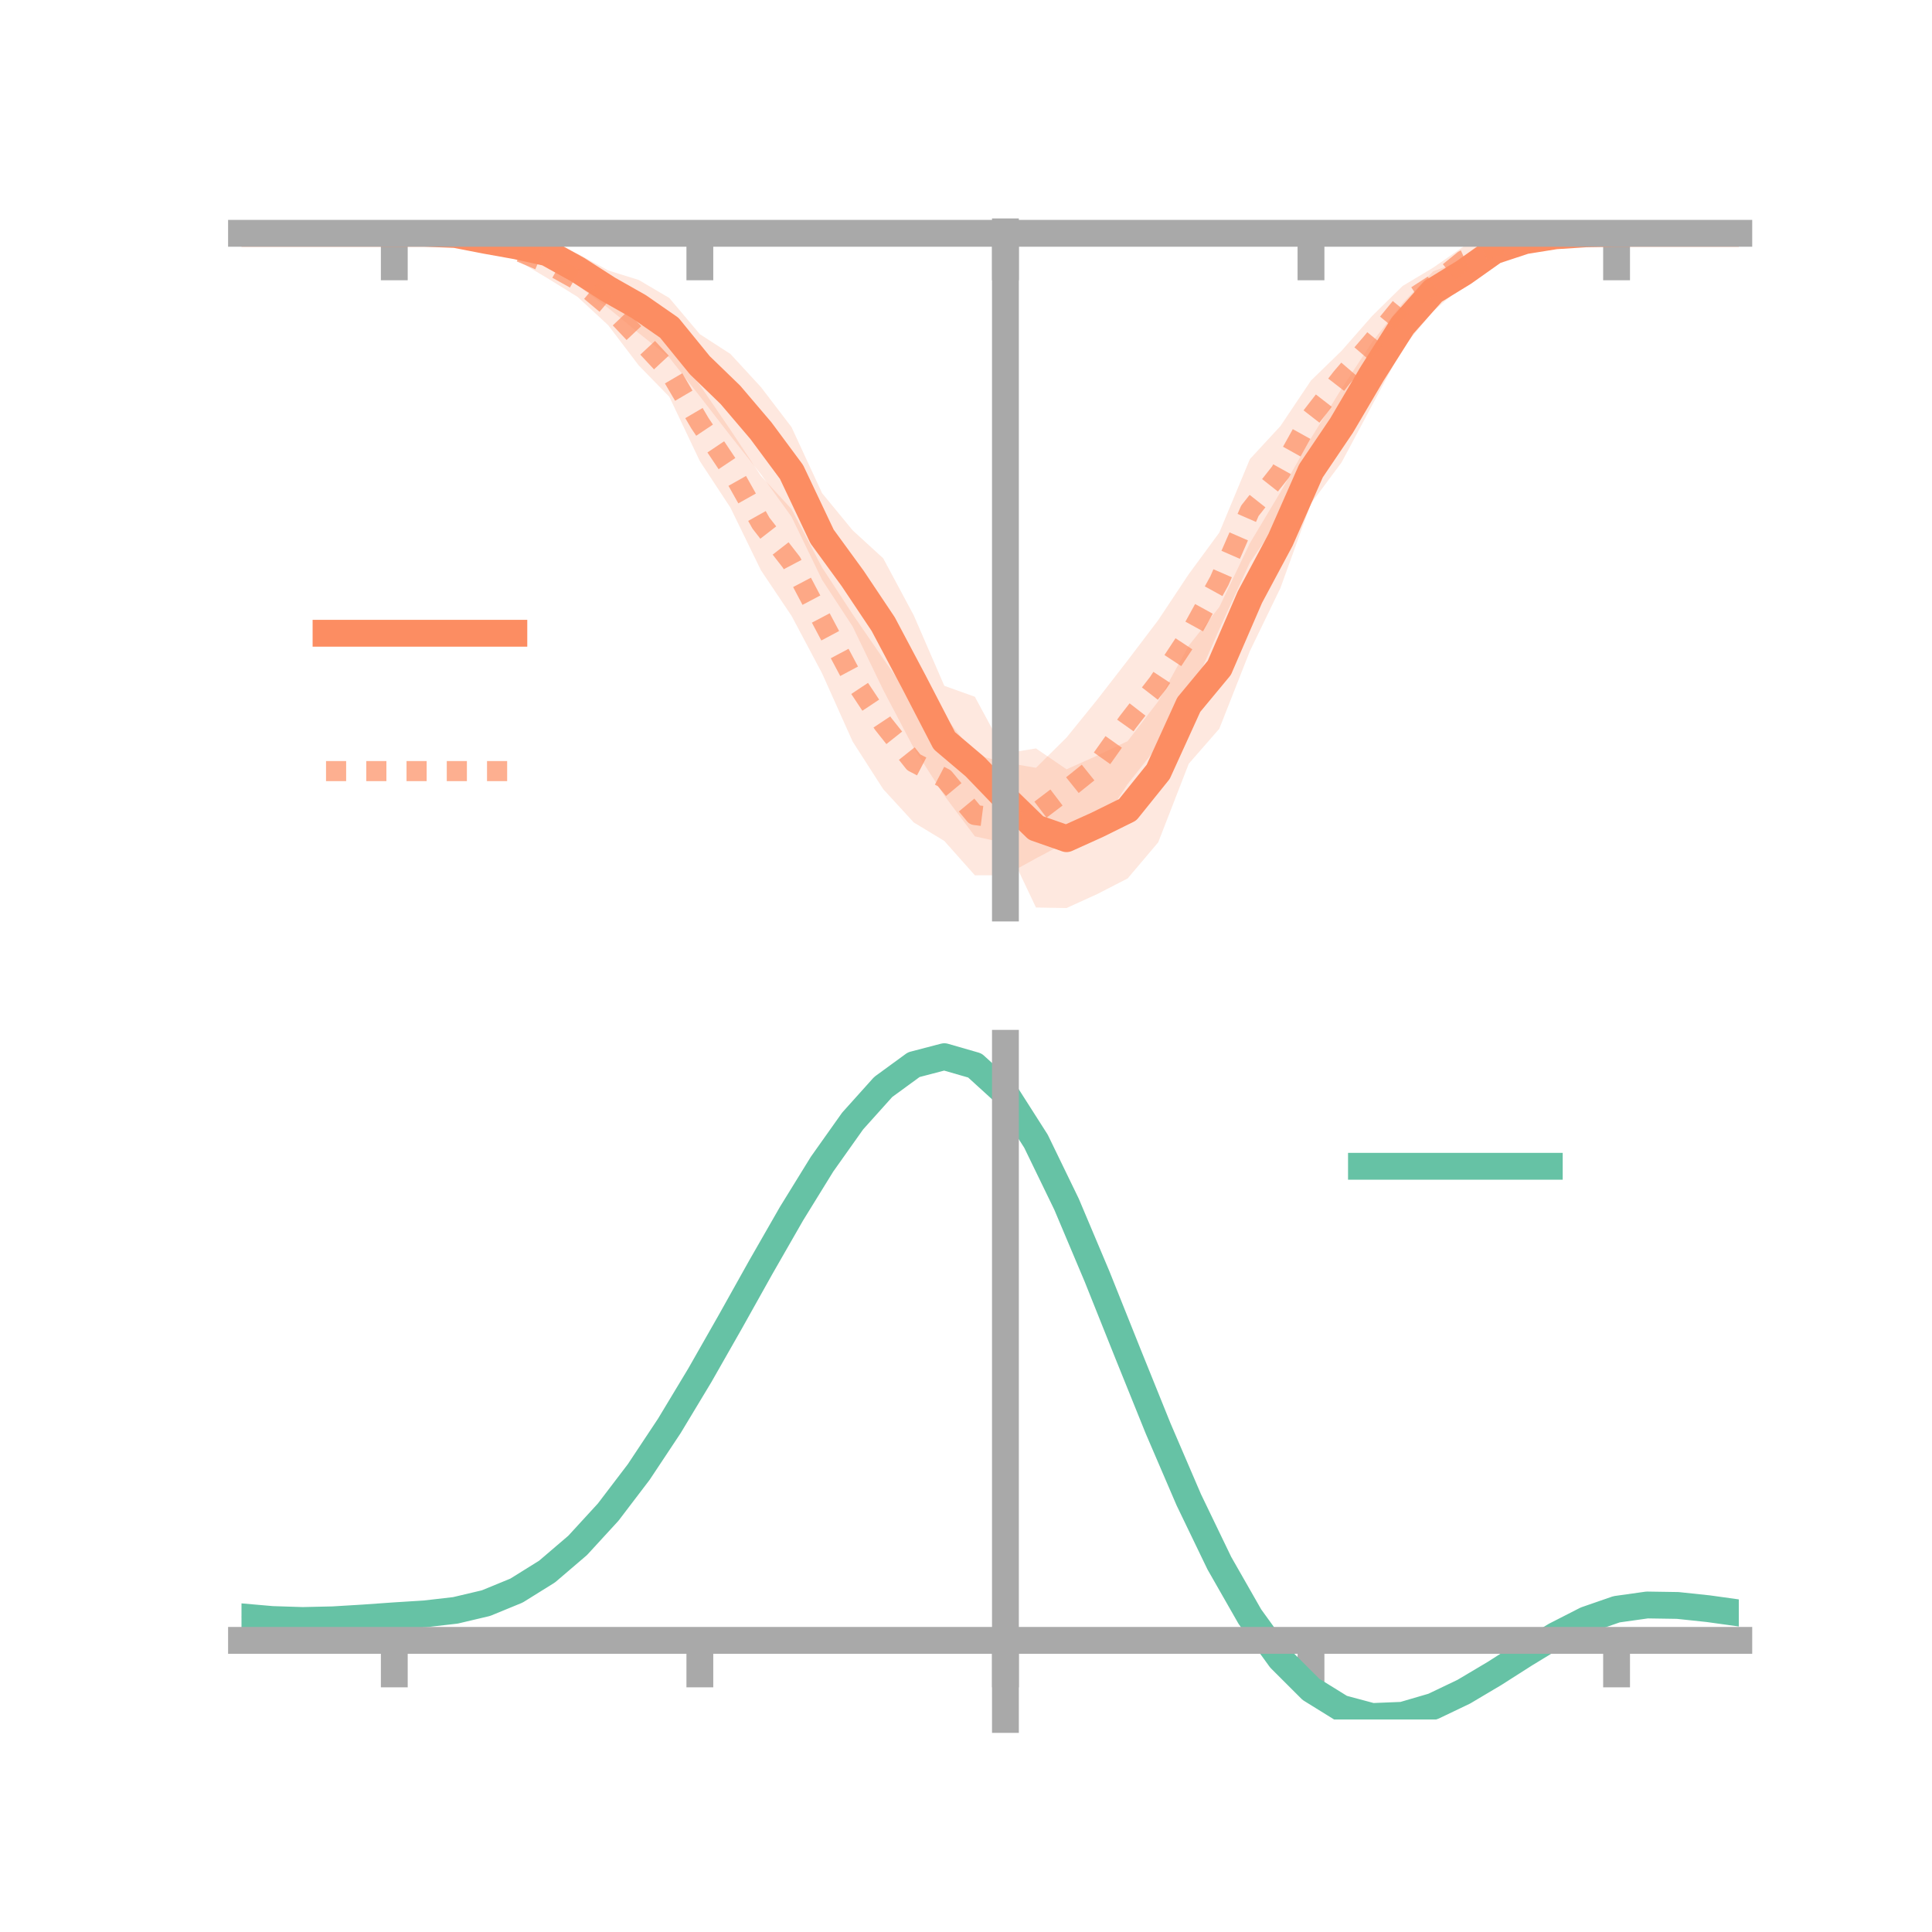 <?xml version="1.0" encoding="utf-8" standalone="no"?>
<!DOCTYPE svg PUBLIC "-//W3C//DTD SVG 1.1//EN"
  "http://www.w3.org/Graphics/SVG/1.1/DTD/svg11.dtd">
<!-- Created with matplotlib (https://matplotlib.org/) -->
<svg height="144pt" version="1.1" viewBox="0 0 144 144" width="144pt" xmlns="http://www.w3.org/2000/svg" xmlns:xlink="http://www.w3.org/1999/xlink">
 <defs>
  <style type="text/css">*{stroke-linecap:butt;stroke-linejoin:round;}</style>
 </defs>
 <g id="figure_1">
  <g id="patch_1">
   <path d="M 0 144 
L 144 144 
L 144 0 
L 0 0 
z
" style="fill:none;"/>
  </g>
  <g id="axes_1">
   <g id="patch_2">
    <path d="M 18 67.68 
L 129.6 67.68 
L 129.6 17.28 
L 18 17.28 
z
" style="fill:none;"/>
   </g>
   <g id="PolyCollection_1">
    <path clip-path="url(#p6b6c3b0d81)" d="M 18 17.389 
L 18 17.389 
L 20.278 17.389 
L 22.555 17.389 
L 24.833 17.389 
L 27.11 17.389 
L 29.388 17.389 
L 31.665 17.288 
L 33.943 17.28 
L 36.22 17.484 
L 38.498 17.678 
L 40.776 17.972 
L 43.053 18.911 
L 45.331 20.157 
L 47.608 20.867 
L 49.886 22.21 
L 52.163 24.909 
L 54.441 26.381 
L 56.718 28.854 
L 58.996 31.836 
L 61.273 36.756 
L 63.551 39.526 
L 65.829 41.613 
L 68.106 45.863 
L 70.384 51.116 
L 72.661 51.933 
L 74.939 56.153 
L 77.216 55.783 
L 79.494 57.339 
L 81.771 56.32 
L 84.049 55.239 
L 86.327 52.272 
L 88.604 48.123 
L 90.882 45.241 
L 93.159 40.487 
L 95.437 36.677 
L 97.714 32.662 
L 99.992 28.973 
L 102.269 25.501 
L 104.547 22.587 
L 106.824 20.223 
L 109.102 19.367 
L 111.38 18.143 
L 113.657 17.515 
L 115.935 17.293 
L 118.212 17.324 
L 120.49 17.389 
L 122.767 17.389 
L 125.045 17.389 
L 127.322 17.389 
L 129.6 17.389 
L 129.6 17.389 
L 129.6 17.389 
L 127.322 17.389 
L 125.045 17.389 
L 122.767 17.389 
L 120.49 17.389 
L 118.212 17.533 
L 115.935 17.858 
L 113.657 18.366 
L 111.38 19.244 
L 109.102 21.247 
L 106.824 23.189 
L 104.547 25.936 
L 102.269 30.205 
L 99.992 34.468 
L 97.714 37.523 
L 95.437 43.822 
L 93.159 48.528 
L 90.882 54.313 
L 88.604 56.924 
L 86.327 62.781 
L 84.049 65.474 
L 81.771 66.644 
L 79.494 67.68 
L 77.216 67.641 
L 74.939 62.845 
L 72.661 62.337 
L 70.384 59.296 
L 68.106 55.758 
L 65.829 51.421 
L 63.551 46.696 
L 61.273 43.217 
L 58.996 38.519 
L 56.718 35.356 
L 54.441 32.48 
L 52.163 29.54 
L 49.886 26.649 
L 47.608 24.826 
L 45.331 22.955 
L 43.053 21.279 
L 40.776 19.693 
L 38.498 18.982 
L 36.22 18.359 
L 33.943 17.678 
L 31.665 17.494 
L 29.388 17.389 
L 27.11 17.389 
L 24.833 17.389 
L 22.555 17.389 
L 20.278 17.389 
L 18 17.389 
z
" style="fill:#fc8d62;fill-opacity:0.2;"/>
   </g>
   <g id="PolyCollection_2">
    <path clip-path="url(#p6b6c3b0d81)" d="M 18 17.389 
L 18 17.389 
L 20.278 17.389 
L 22.555 17.389 
L 24.833 17.389 
L 27.11 17.389 
L 29.388 17.389 
L 31.665 17.378 
L 33.943 17.237 
L 36.22 17.406 
L 38.498 17.962 
L 40.776 18.53 
L 43.053 19.652 
L 45.331 21.365 
L 47.608 23.177 
L 49.886 25.739 
L 52.163 28.702 
L 54.441 32.037 
L 56.718 35.475 
L 58.996 37.945 
L 61.273 42.295 
L 63.551 45.784 
L 65.829 49.093 
L 68.106 52.337 
L 70.384 53.333 
L 72.661 56.249 
L 74.939 56.839 
L 77.216 57.226 
L 79.494 54.972 
L 81.771 52.161 
L 84.049 49.223 
L 86.327 46.22 
L 88.604 42.792 
L 90.882 39.693 
L 93.159 34.221 
L 95.437 31.755 
L 97.714 28.362 
L 99.992 26.149 
L 102.269 23.552 
L 104.547 21.311 
L 106.824 19.946 
L 109.102 18.365 
L 111.38 17.775 
L 113.657 17.387 
L 115.935 17.285 
L 118.212 17.344 
L 120.49 17.389 
L 122.767 17.389 
L 125.045 17.389 
L 127.322 17.389 
L 129.6 17.389 
L 129.6 17.389 
L 129.6 17.389 
L 127.322 17.389 
L 125.045 17.389 
L 122.767 17.389 
L 120.49 17.389 
L 118.212 17.468 
L 115.935 17.749 
L 113.657 18.376 
L 111.38 18.943 
L 109.102 20.414 
L 106.824 22.545 
L 104.547 24.13 
L 102.269 27.459 
L 99.992 30.163 
L 97.714 33.822 
L 95.437 38.614 
L 93.159 41.921 
L 90.882 46.894 
L 88.604 52.078 
L 86.327 55.564 
L 84.049 58.438 
L 81.771 61.922 
L 79.494 62.768 
L 77.216 63.98 
L 74.939 65.235 
L 72.661 65.24 
L 70.384 62.68 
L 68.106 61.3 
L 65.829 58.819 
L 63.551 55.27 
L 61.273 50.187 
L 58.996 45.901 
L 56.718 42.509 
L 54.441 37.836 
L 52.163 34.372 
L 49.886 29.572 
L 47.608 27.238 
L 45.331 24.239 
L 43.053 22.131 
L 40.776 20.721 
L 38.498 19.368 
L 36.22 18.377 
L 33.943 17.774 
L 31.665 17.404 
L 29.388 17.389 
L 27.11 17.389 
L 24.833 17.389 
L 22.555 17.389 
L 20.278 17.389 
L 18 17.389 
z
" style="fill:#fc8d62;fill-opacity:0.2;"/>
   </g>
   <g id="matplotlib.axis_1">
    <g id="xtick_1">
     <g id="line2d_1">
      <defs>
       <path d="M 0 0 
L 0 3.5 
" id="mb6b359eb5a" style="stroke:#a9a9a9;stroke-width:2;"/>
      </defs>
      <g>
       <use style="fill:#a9a9a9;stroke:#a9a9a9;stroke-width:2;" x="29.388" xlink:href="#mb6b359eb5a" y="17.389"/>
      </g>
     </g>
    </g>
    <g id="xtick_2">
     <g id="line2d_2">
      <g>
       <use style="fill:#a9a9a9;stroke:#a9a9a9;stroke-width:2;" x="52.163" xlink:href="#mb6b359eb5a" y="17.389"/>
      </g>
     </g>
    </g>
    <g id="xtick_3">
     <g id="line2d_3">
      <g>
       <use style="fill:#a9a9a9;stroke:#a9a9a9;stroke-width:2;" x="74.939" xlink:href="#mb6b359eb5a" y="17.389"/>
      </g>
     </g>
    </g>
    <g id="xtick_4">
     <g id="line2d_4">
      <g>
       <use style="fill:#a9a9a9;stroke:#a9a9a9;stroke-width:2;" x="97.714" xlink:href="#mb6b359eb5a" y="17.389"/>
      </g>
     </g>
    </g>
    <g id="xtick_5">
     <g id="line2d_5">
      <g>
       <use style="fill:#a9a9a9;stroke:#a9a9a9;stroke-width:2;" x="120.49" xlink:href="#mb6b359eb5a" y="17.389"/>
      </g>
     </g>
    </g>
   </g>
   <g id="matplotlib.axis_2"/>
   <g id="line2d_6">
    <path clip-path="url(#p6b6c3b0d81)" d="M 18 17.389 
L 20.278 17.389 
L 22.555 17.389 
L 24.833 17.389 
L 27.11 17.389 
L 29.388 17.389 
L 31.665 17.391 
L 33.943 17.479 
L 36.22 17.922 
L 38.498 18.33 
L 40.776 18.832 
L 43.053 20.095 
L 45.331 21.556 
L 47.608 22.847 
L 49.886 24.429 
L 52.163 27.225 
L 54.441 29.431 
L 56.718 32.105 
L 58.996 35.178 
L 61.273 39.987 
L 63.551 43.111 
L 65.829 46.517 
L 68.106 50.81 
L 70.384 55.206 
L 72.661 57.135 
L 74.939 59.499 
L 77.216 61.712 
L 79.494 62.51 
L 81.771 61.482 
L 84.049 60.356 
L 86.327 57.526 
L 88.604 52.524 
L 90.882 49.777 
L 93.159 44.508 
L 95.437 40.25 
L 97.714 35.092 
L 99.992 31.721 
L 102.269 27.853 
L 104.547 24.262 
L 106.824 21.706 
L 109.102 20.307 
L 111.38 18.694 
L 113.657 17.941 
L 115.935 17.576 
L 118.212 17.429 
L 120.49 17.389 
L 122.767 17.389 
L 125.045 17.389 
L 127.322 17.389 
L 129.6 17.389 
" style="fill:none;stroke:#fc8d62;stroke-linecap:square;stroke-width:2;"/>
   </g>
   <g id="line2d_7">
    <path clip-path="url(#p6b6c3b0d81)" d="M 18 17.389 
L 20.278 17.389 
L 22.555 17.389 
L 24.833 17.389 
L 27.11 17.389 
L 29.388 17.389 
L 31.665 17.391 
L 33.943 17.506 
L 36.22 17.891 
L 38.498 18.665 
L 40.776 19.626 
L 43.053 20.891 
L 45.331 22.802 
L 47.608 25.208 
L 49.886 27.655 
L 52.163 31.537 
L 54.441 34.936 
L 56.718 38.992 
L 58.996 41.923 
L 61.273 46.241 
L 63.551 50.527 
L 65.829 53.956 
L 68.106 56.819 
L 70.384 58.006 
L 72.661 60.745 
L 74.939 61.037 
L 77.216 60.603 
L 79.494 58.87 
L 81.771 57.041 
L 84.049 53.831 
L 86.327 50.892 
L 88.604 47.435 
L 90.882 43.294 
L 93.159 38.071 
L 95.437 35.184 
L 97.714 31.092 
L 99.992 28.156 
L 102.269 25.505 
L 104.547 22.72 
L 106.824 21.245 
L 109.102 19.389 
L 111.38 18.359 
L 113.657 17.881 
L 115.935 17.517 
L 118.212 17.406 
L 120.49 17.389 
L 122.767 17.389 
L 125.045 17.389 
L 127.322 17.389 
L 129.6 17.389 
" style="fill:none;stroke:#fc8d62;stroke-dasharray:1.5,1.5;stroke-dashoffset:0;stroke-opacity:0.7;stroke-width:1.5;"/>
   </g>
   <g id="patch_3">
    <path d="M 74.939 67.68 
L 74.939 17.28 
" style="fill:none;stroke:#a9a9a9;stroke-linecap:square;stroke-linejoin:miter;stroke-width:2;"/>
   </g>
   <g id="patch_4">
    <path d="M 129.6 67.68 
L 129.6 17.28 
" style="fill:none;"/>
   </g>
   <g id="patch_5">
    <path d="M 18 17.389 
L 129.6 17.389 
" style="fill:none;stroke:#a9a9a9;stroke-linecap:square;stroke-linejoin:miter;stroke-width:2;"/>
   </g>
   <g id="patch_6">
    <path d="M 18 17.28 
L 129.6 17.28 
" style="fill:none;"/>
   </g>
   <g id="legend_1">
    <g id="line2d_8">
     <path d="M 24.3 47.2 
L 38.3 47.2 
" style="fill:none;stroke:#fc8d62;stroke-linecap:square;stroke-width:2;"/>
    </g>
    <g id="line2d_9"/>
    <g id="text_1">
     <!--   -->
     <g transform="translate(43.9 49.65)scale(0.07 -0.07)">
      <defs>
       <path id="DejaVuSans-32"/>
      </defs>
      <use xlink:href="#DejaVuSans-32"/>
     </g>
    </g>
    <g id="line2d_10">
     <path d="M 24.3 57.474 
L 38.3 57.474 
" style="fill:none;stroke:#fc8d62;stroke-dasharray:1.5,1.5;stroke-dashoffset:0;stroke-opacity:0.7;stroke-width:1.5;"/>
    </g>
    <g id="line2d_11"/>
    <g id="text_2">
     <!--   -->
     <g transform="translate(43.9 59.924)scale(0.07 -0.07)">
      <use xlink:href="#DejaVuSans-32"/>
     </g>
    </g>
   </g>
  </g>
  <g id="axes_2">
   <g id="patch_7">
    <path d="M 18 128.16 
L 129.6 128.16 
L 129.6 77.76 
L 18 77.76 
z
" style="fill:none;"/>
   </g>
   <g id="PolyCollection_3">
    <path clip-path="url(#p74fee6fbb3)" d="M 18 120.553 
L 18 120.468 
L 20.278 120.676 
L 22.555 120.751 
L 24.833 120.694 
L 27.11 120.546 
L 29.388 120.377 
L 31.665 120.229 
L 33.943 119.962 
L 36.22 119.417 
L 38.498 118.469 
L 40.776 117.026 
L 43.053 115.038 
L 45.331 112.497 
L 47.608 109.433 
L 49.886 105.914 
L 52.163 102.04 
L 54.441 97.941 
L 56.718 93.771 
L 58.996 89.704 
L 61.273 85.931 
L 63.551 82.648 
L 65.829 80.06 
L 68.106 78.365 
L 70.384 77.76 
L 72.661 78.428 
L 74.939 80.537 
L 77.216 84.162 
L 79.494 88.931 
L 81.771 94.411 
L 84.049 100.196 
L 86.327 105.932 
L 88.604 111.32 
L 90.882 116.126 
L 93.159 120.179 
L 95.437 123.377 
L 97.714 125.677 
L 99.992 127.101 
L 102.269 127.716 
L 104.547 127.631 
L 106.824 126.978 
L 109.102 125.908 
L 111.38 124.58 
L 113.657 123.156 
L 115.935 121.794 
L 118.212 120.648 
L 120.49 119.865 
L 122.767 119.546 
L 125.045 119.586 
L 127.322 119.836 
L 129.6 120.164 
L 129.6 120.274 
L 129.6 120.274 
L 127.322 119.969 
L 125.045 119.736 
L 122.767 119.705 
L 120.49 120.028 
L 118.212 120.822 
L 115.935 122.001 
L 113.657 123.413 
L 111.38 124.894 
L 109.102 126.273 
L 106.824 127.383 
L 104.547 128.061 
L 102.269 128.16 
L 99.992 127.556 
L 97.714 126.157 
L 95.437 123.911 
L 93.159 120.808 
L 90.882 116.888 
L 88.604 112.245 
L 86.327 107.039 
L 84.049 101.491 
L 81.771 95.889 
L 79.494 90.579 
L 77.216 85.955 
L 74.939 82.441 
L 72.661 80.402 
L 70.384 79.758 
L 68.106 80.344 
L 65.829 81.975 
L 63.551 84.46 
L 61.273 87.603 
L 58.996 91.211 
L 56.718 95.092 
L 54.441 99.065 
L 52.163 102.966 
L 49.886 106.65 
L 47.608 109.996 
L 45.331 112.912 
L 43.053 115.337 
L 40.776 117.242 
L 38.498 118.637 
L 36.22 119.561 
L 33.943 120.093 
L 31.665 120.35 
L 29.388 120.487 
L 27.11 120.639 
L 24.833 120.768 
L 22.555 120.812 
L 20.278 120.741 
L 18 120.553 
z
" style="fill:#66c2a5;fill-opacity:0.2;"/>
   </g>
   <g id="matplotlib.axis_3">
    <g id="xtick_6">
     <g id="line2d_12">
      <g>
       <use style="fill:#a9a9a9;stroke:#a9a9a9;stroke-width:2;" x="29.388" xlink:href="#mb6b359eb5a" y="122.264"/>
      </g>
     </g>
    </g>
    <g id="xtick_7">
     <g id="line2d_13">
      <g>
       <use style="fill:#a9a9a9;stroke:#a9a9a9;stroke-width:2;" x="52.163" xlink:href="#mb6b359eb5a" y="122.264"/>
      </g>
     </g>
    </g>
    <g id="xtick_8">
     <g id="line2d_14">
      <g>
       <use style="fill:#a9a9a9;stroke:#a9a9a9;stroke-width:2;" x="74.939" xlink:href="#mb6b359eb5a" y="122.264"/>
      </g>
     </g>
    </g>
    <g id="xtick_9">
     <g id="line2d_15">
      <g>
       <use style="fill:#a9a9a9;stroke:#a9a9a9;stroke-width:2;" x="97.714" xlink:href="#mb6b359eb5a" y="122.264"/>
      </g>
     </g>
    </g>
    <g id="xtick_10">
     <g id="line2d_16">
      <g>
       <use style="fill:#a9a9a9;stroke:#a9a9a9;stroke-width:2;" x="120.49" xlink:href="#mb6b359eb5a" y="122.264"/>
      </g>
     </g>
    </g>
   </g>
   <g id="matplotlib.axis_4"/>
   <g id="line2d_17">
    <path clip-path="url(#p74fee6fbb3)" d="M 18 120.51 
L 20.278 120.709 
L 22.555 120.782 
L 24.833 120.731 
L 27.11 120.593 
L 29.388 120.432 
L 31.665 120.289 
L 33.943 120.027 
L 36.22 119.489 
L 38.498 118.553 
L 40.776 117.134 
L 43.053 115.187 
L 45.331 112.704 
L 47.608 109.714 
L 49.886 106.282 
L 52.163 102.503 
L 54.441 98.503 
L 56.718 94.431 
L 58.996 90.458 
L 61.273 86.767 
L 63.551 83.554 
L 65.829 81.017 
L 68.106 79.355 
L 70.384 78.759 
L 72.661 79.415 
L 74.939 81.489 
L 77.216 85.059 
L 79.494 89.755 
L 81.771 95.15 
L 84.049 100.844 
L 86.327 106.485 
L 88.604 111.783 
L 90.882 116.507 
L 93.159 120.494 
L 95.437 123.644 
L 97.714 125.917 
L 99.992 127.328 
L 102.269 127.938 
L 104.547 127.846 
L 106.824 127.18 
L 109.102 126.09 
L 111.38 124.737 
L 113.657 123.285 
L 115.935 121.898 
L 118.212 120.735 
L 120.49 119.946 
L 122.767 119.626 
L 125.045 119.661 
L 127.322 119.902 
L 129.6 120.219 
" style="fill:none;stroke:#66c2a5;stroke-linecap:square;stroke-width:2;"/>
   </g>
   <g id="patch_8">
    <path d="M 74.939 128.16 
L 74.939 77.76 
" style="fill:none;stroke:#a9a9a9;stroke-linecap:square;stroke-linejoin:miter;stroke-width:2;"/>
   </g>
   <g id="patch_9">
    <path d="M 129.6 128.16 
L 129.6 77.76 
" style="fill:none;"/>
   </g>
   <g id="patch_10">
    <path d="M 18 122.264 
L 129.6 122.264 
" style="fill:none;stroke:#a9a9a9;stroke-linecap:square;stroke-linejoin:miter;stroke-width:2;"/>
   </g>
   <g id="patch_11">
    <path d="M 18 77.76 
L 129.6 77.76 
" style="fill:none;"/>
   </g>
   <g id="legend_2">
    <g id="line2d_18">
     <path d="M 101.475 86.929 
L 115.475 86.929 
" style="fill:none;stroke:#66c2a5;stroke-linecap:square;stroke-width:2;"/>
    </g>
    <g id="line2d_19"/>
    <g id="text_3">
     <!--   -->
     <g transform="translate(121.075 89.379)scale(0.07 -0.07)">
      <use xlink:href="#DejaVuSans-32"/>
     </g>
    </g>
   </g>
  </g>
 </g>
 <defs>
  <clipPath id="p6b6c3b0d81">
   <rect height="50.4" width="111.6" x="18" y="17.28"/>
  </clipPath>
  <clipPath id="p74fee6fbb3">
   <rect height="50.4" width="111.6" x="18" y="77.76"/>
  </clipPath>
 </defs>
</svg>
